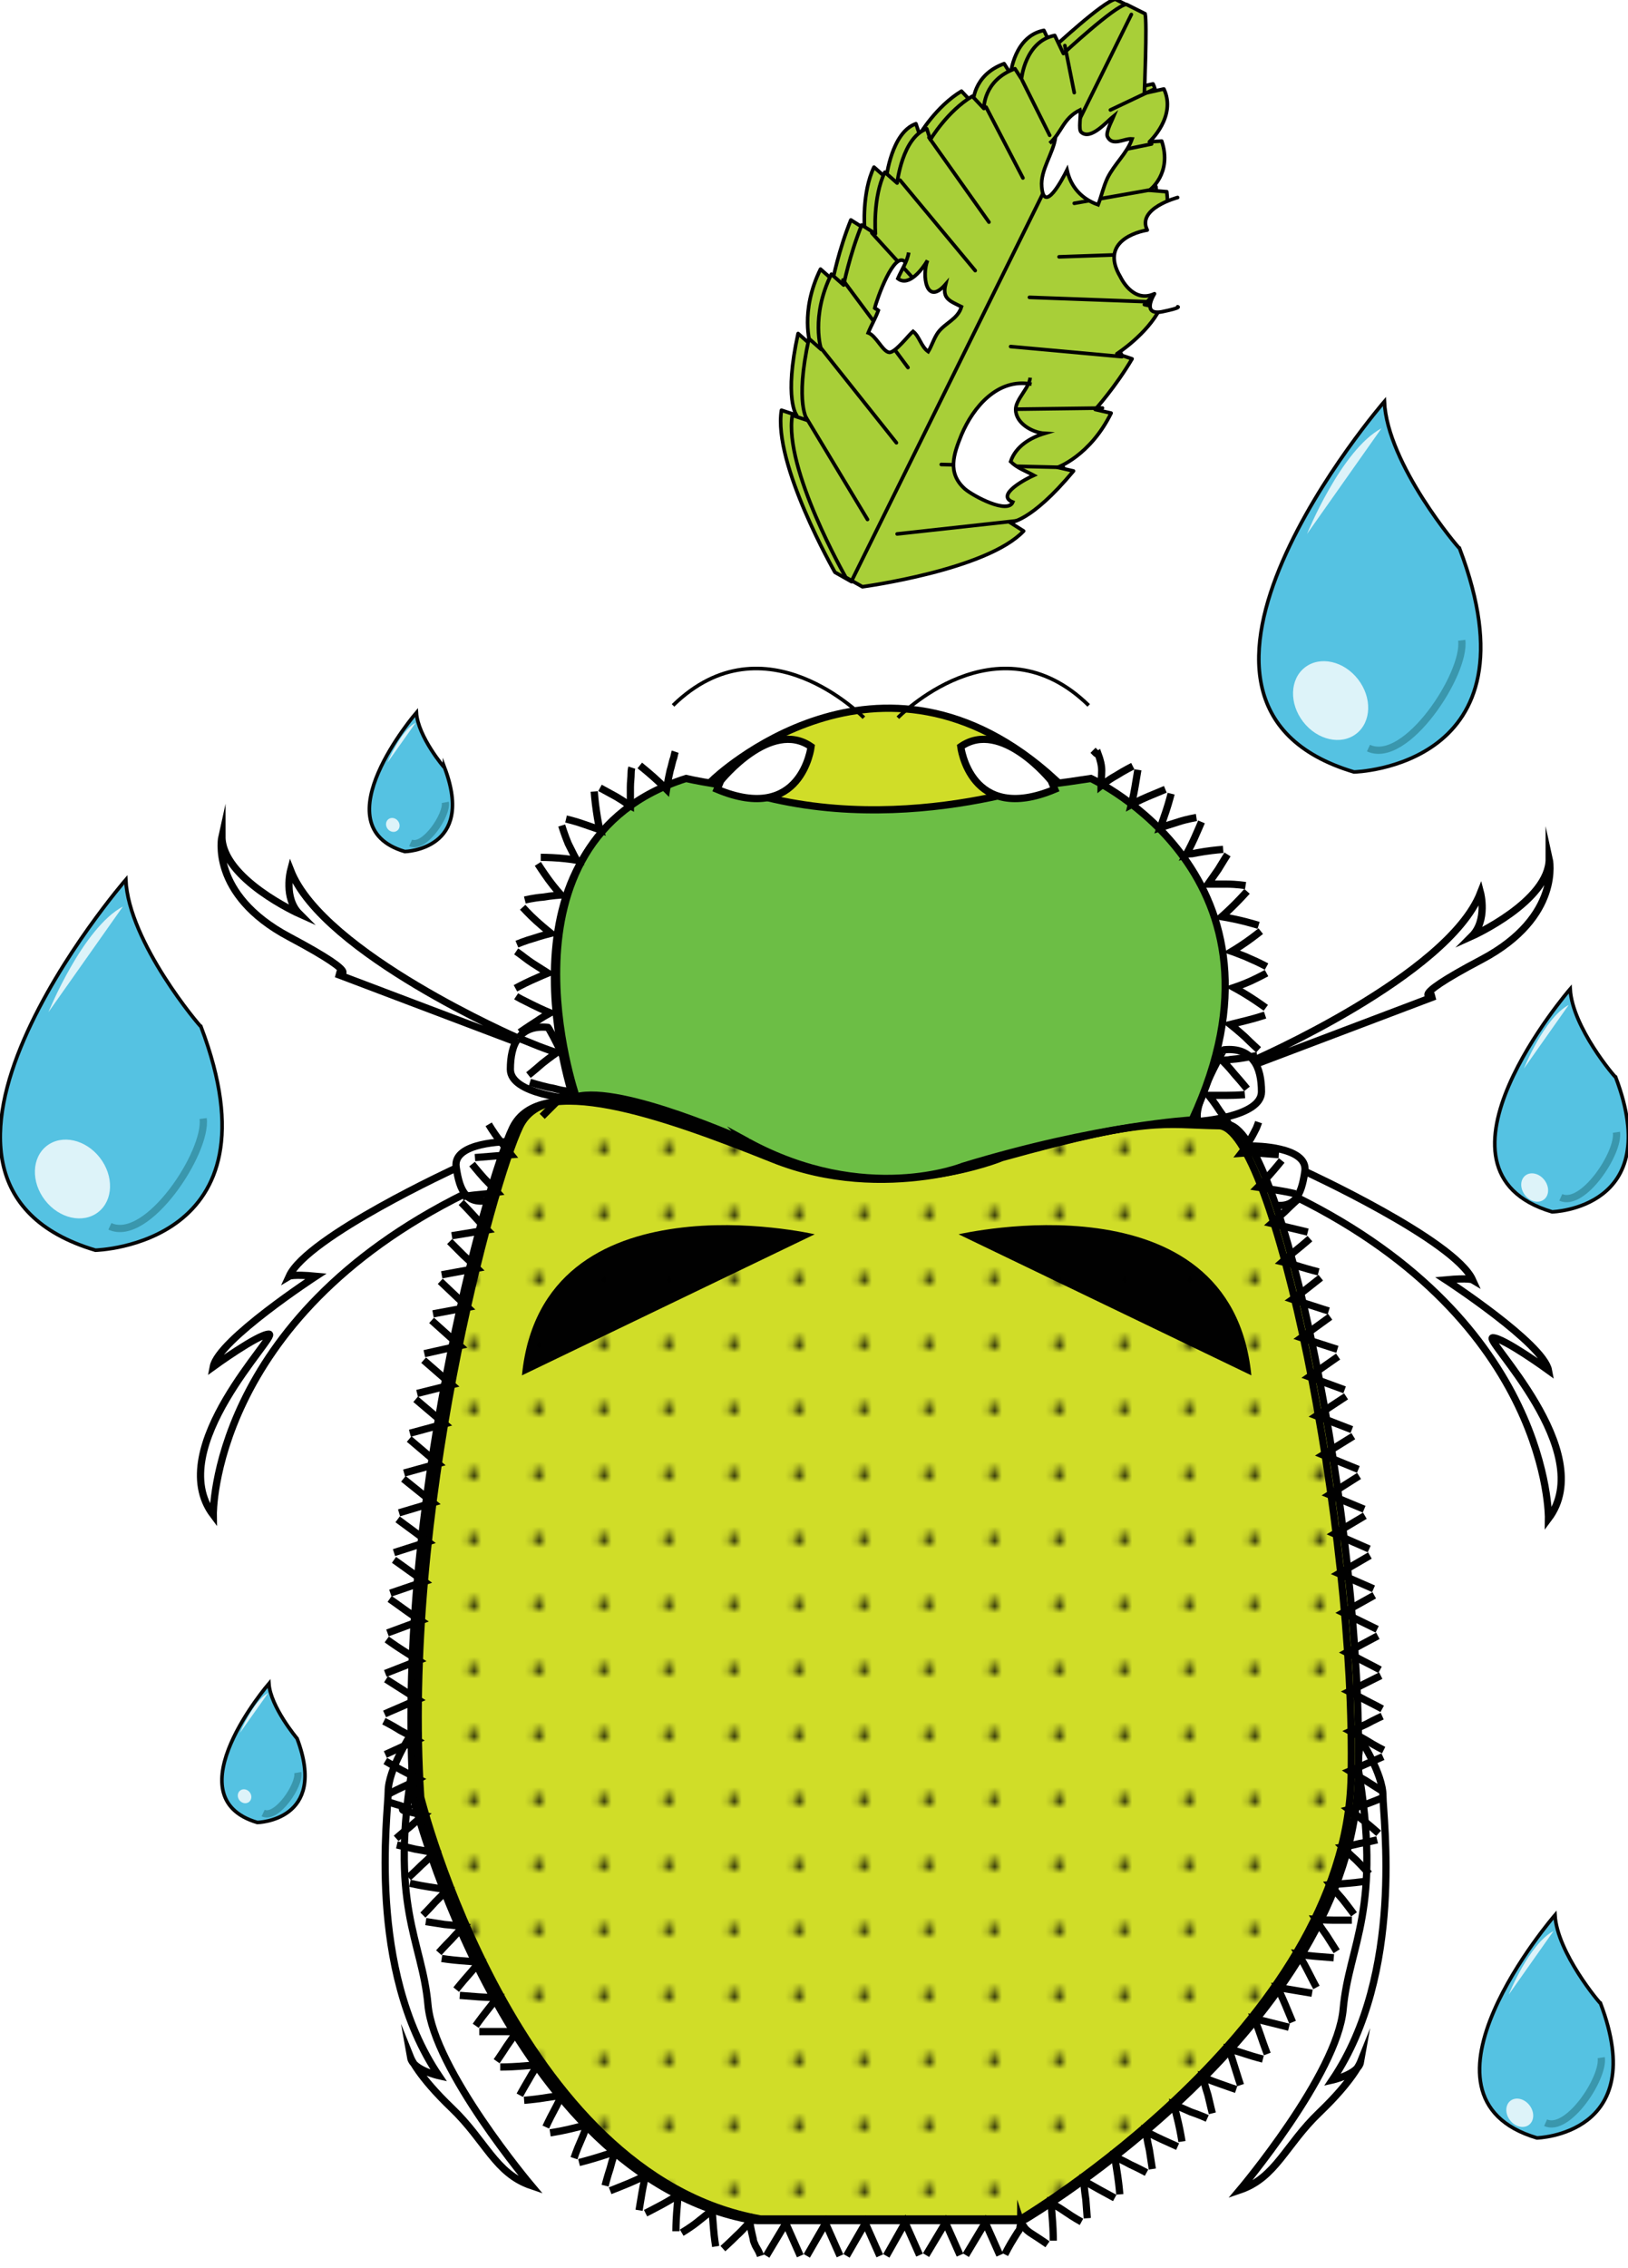 <?xml version="1.0" encoding="utf-8"?>
<!-- Generator: Adobe Illustrator 17.1.0, SVG Export Plug-In . SVG Version: 6.00 Build 0)  -->
<!DOCTYPE svg PUBLIC "-//W3C//DTD SVG 1.1//EN" "http://www.w3.org/Graphics/SVG/1.1/DTD/svg11.dtd">
<svg version="1.1" xmlns="http://www.w3.org/2000/svg" xmlns:xlink="http://www.w3.org/1999/xlink" x="0px" y="0px"
	 viewBox="0 0 225.2 313.5" enable-background="new 0 0 225.2 313.5" xml:space="preserve">
<pattern  x="-190.9" y="-178.5" width="8.7" height="8.7" patternUnits="userSpaceOnUse" id="New_Pattern_Swatch_12" viewBox="0 -8.7 8.7 8.7" overflow="visible">
	<g>
		<polygon fill="none" points="8.7,0 0,0 0,-8.7 8.7,-8.7 		"/>
		<g>
			<path fill="#010101" d="M5-4.5c0,0.4-0.3,0.7-0.7,0.7C4-3.8,3.7-4.1,3.7-4.5c0-0.4,0.3-0.7,0.7-0.7C4.7-5.2,5-4.9,5-4.5z"/>
		</g>
	</g>
</pattern>
<g id="legs">
	<path fill="#FFFFFF" stroke="#010101" stroke-miterlimit="10" d="M63.2,161.4c0,0-20.7,9.5-23.2,15c0,0,0.5-0.3,3.7,0
		c0,0-13.5,8.8-14.2,12.5c0,0,6.2-4.5,7.7-4.5s-14.7,15.7-7.7,25c0,0-0.4-27,34.8-44.4"/>
	<g>
		<path fill="url(#New_Pattern_Swatch_12)" d="M80,150.5"/>
		<g>
			<path fill="none" stroke="#010101" stroke-miterlimit="10" d="M80,150.5"/>
		</g>
	</g>
	<path fill="#FFFFFF" stroke="#010101" stroke-miterlimit="10" d="M165.8,155c0,0,8.7-0.6,8.7-4.1c0-1.7-0.3-3.3-1.1-4.3
		c-0.8-1.1-2.1-1.7-4.1-1.5C169.2,145.1,164.6,153.4,165.8,155z"/>
	<path fill="#FFFFFF" stroke="#010101" stroke-miterlimit="10" d="M173.3,146.6c0,0,27-11.7,31.5-23.2c0,0,1,3.8-1.2,6
		c0,0,10.7-4.8,10.7-10.7c0,0,1.8,8-9.3,13.9c-11.2,5.9-6.5,5.1-6.5,5.1l-25.1,9.5"/>
	<path fill="#FFFFFF" stroke="#010101" stroke-miterlimit="10" d="M180.5,161.9c0,0,20.7,9.5,23.2,15c0,0-0.5-0.3-3.7,0
		c0,0,13.5,8.8,14.2,12.5c0,0-6.2-4.5-7.7-4.5s14.7,15.7,7.7,25c0,0,0.4-27-34.8-44.4"/>
	<path fill="#FFFFFF" stroke="#010101" stroke-miterlimit="10" d="M188.2,240.4c0,0,3.1,4.8,3.1,7.8s3,24.5-7,39.3
		c0,0,3.6-0.8,3.9-2.5c0,0-1,2.5-5.7,7c-4.7,4.5-6,9-11,10.7c0,0,13.5-16,14.3-25c0.8-9,5.5-13.7,2-33.7L188.2,240.4z"/>
	<path fill="#FFFFFF" stroke="#010101" stroke-miterlimit="10" d="M79.3,151.9c0,0-8.7-0.6-8.7-4.1c0-1.7,0.3-3.3,1.1-4.3
		c0.8-1.1,2.1-1.7,4.1-1.5C75.9,142,80.5,150.3,79.3,151.9z"/>
	<path fill="#FFFFFF" stroke="#010101" stroke-miterlimit="10" d="M71.7,143.5c0,0-27-11.7-31.5-23.2c0,0-1,3.8,1.2,6
		c0,0-10.7-4.8-10.7-10.7c0,0-1.8,8,9.3,13.9s6.5,5.1,6.5,5.1l25.1,9.5"/>
	<path fill="#FFFFFF" stroke="#010101" stroke-miterlimit="10" d="M70.3,157.8c0,0-7.7,0-7.2,3.5c0.5,3.5,1.5,5.2,4.6,4.6
		L70.3,157.8z"/>
	<path fill="#FFFFFF" stroke="#010101" stroke-miterlimit="10" d="M56.8,239.8c0,0-3.1,4.8-3.1,7.8s-3,24.5,7,39.3
		c0,0-3.6-0.8-3.9-2.5c0,0,1,2.5,5.7,7c4.7,4.5,6,9,11,10.7c0,0-13.5-16-14.3-25c-0.8-9-5.5-13.7-2-33.7L56.8,239.8z"/>
	<path fill="#FFFFFF" stroke="#010101" stroke-miterlimit="10" d="M173.3,158.4c0,0,7.7,0,7.2,3.5s-1.5,5.2-4.6,4.6L173.3,158.4z"/>
</g>
<g id="basebody">
	<path fill="#FFFFFF" stroke="#000000" stroke-miterlimit="10" d="M138.2,160.2c0,0-15,6.3-30.7,0c-15.7-6.3-32.3-12-36-4.3
		c-3.7,7.7-16.3,53.3-13.7,92.7c0,0,13,52.3,47,58.3h36.7c0,0,45.3-26.7,46-61.3c0.7-34.7-10.7-90-18.3-90
		C161.5,155.5,159.9,154.2,138.2,160.2z"/>
	<path fill="#FFFFFF" stroke="#010101" stroke-miterlimit="10" d="M79.4,152.1c0,0-12.2-35.3,15.2-44c0,0,22,5.3,56,0
		c0,0,29.7,13.5,14,47.2c0,0-13,0.7-31.7,6.4c0,0-13.5,5.5-29.8-3.4C103.1,158.4,85.6,150.4,79.4,152.1z"/>
	<path fill="#FFFFFF" stroke="#010101" stroke-miterlimit="10" d="M98.2,108.8c0,0,23.1-22.3,47.4,0
		C145.6,108.8,120.9,118.2,98.2,108.8z"/>
</g>
<g id="bodycolor">
	<g>
		<g>
			<path fill="none" stroke="#010101" stroke-miterlimit="10" d="M158,150.3"/>
		</g>
	</g>
	<g>
		<g>
			<path fill="none" stroke="#010101" stroke-miterlimit="10" d="M139,100.4"/>
		</g>
	</g>
	<g>
		<g>
			<path fill="none" stroke="#010101" stroke-miterlimit="10" d="M78.3,150"/>
		</g>
	</g>
	<path fill="#D0DD28" stroke="#010101" stroke-miterlimit="10" d="M138.6,160c0,0-15,6.3-30.7,0c-15.7-6.3-32.3-12-36-4.3
		c-3.7,7.7-16.3,53.3-13.7,92.7c0,0,13,52.3,47,58.3h36.7c0,0,45.3-26.7,46-61.3c0.7-34.7-10.7-90-18.3-90
		C161.9,155.3,160.2,154,138.6,160z"/>
	<path fill="#6CBE45" stroke="#010101" stroke-miterlimit="10" d="M79.7,151.6c0,0-12.2-35.3,15.2-44c0,0,22,5.3,56,0
		c0,0,29.7,13.5,14,47.2c0,0-13,0.7-31.7,6.4c0,0-13.5,5.5-29.8-3.4C103.5,157.9,86,149.9,79.7,151.6z"/>
	<g>
		<path fill="url(#New_Pattern_Swatch_12)" d="M122.2,163.8"/>
		<g>
			<path fill="none" stroke="#010101" stroke-miterlimit="10" d="M122.2,163.8"/>
		</g>
	</g>
	<g>
		<path fill="#FFFFFF" d="M120.9,113.3"/>
		<g>
			<path fill="none" stroke="#010101" stroke-miterlimit="10" d="M120.9,113.3"/>
		</g>
	</g>
	<path fill="#D0DD28" stroke="#010101" stroke-miterlimit="10" d="M98.6,107.8c0,0,23.1-22.3,47.4,0
		C145.9,107.8,121.2,117.1,98.6,107.8z"/>
</g>
<g id="eyes">
	<path fill="#FFFFFF" stroke="#010101" stroke-miterlimit="10" d="M99.7,107.9c0,0,6.9-8.6,12.5-4.7c0,0-1.3,10.8-13,5.9L99.7,107.9
		z"/>
	<path fill="#FFFFFF" stroke="#010101" stroke-miterlimit="10" d="M145.4,107.9c0,0-6.9-8.6-12.5-4.7c0,0,1.3,10.8,13,5.9
		L145.4,107.9z"/>
</g>
<g id="antennae">
	<path fill="none" stroke="#010101" stroke-width="0.5" stroke-miterlimit="10" d="M124.2,99.2c0,0,13.7-14.1,26.4-1.7"/>
	<path fill="none" stroke="#010101" stroke-width="0.5" stroke-miterlimit="10" d="M119.5,99.2c0,0-13.7-14.1-26.4-1.7"/>
</g>
<g id="markings">
	<path fill="#010101" d="M132.6,170.6c0,0,37.7-8.7,40.5,19.5"/>
	<path fill="#010101" d="M112.7,170.6c0,0-37.7-8.7-40.5,19.5"/>
</g>
<g id="dots">
	<path fill="url(#New_Pattern_Swatch_12)" stroke="#010101" stroke-miterlimit="10" d="M115.1,305.9"/>
	<path fill="url(#New_Pattern_Swatch_12)" stroke="#010101" stroke-miterlimit="10" d="M115.2,305.9"/>
	<path fill="url(#New_Pattern_Swatch_12)" stroke="#010101" stroke-miterlimit="10" d="M137.6,160.2c0,0-15,6.3-30.7,0
		c-15.7-6.3-32.3-12-36-4.3c-3.7,7.7-16.3,53.3-13.7,92.7c0,0,13,52.3,47,58.3h36.7c0,0,45.3-26.7,46-61.3c0.7-34.7-10.7-90-18.3-90
		C160.9,155.5,159.2,154.2,137.6,160.2z"/>
</g>
<g id="fur">
	<g>
		<g>
			<g>
				<g>
					<path fill="none" stroke="#010101" stroke-miterlimit="10" d="M174.1,155.1c0,0-0.1,0.3-0.3,0.8c-0.2,0.4-0.5,1-0.8,1.5
						c-0.6,1.1-1.3,2-1.3,2s1.3-0.1,2.6,0c1.3,0.1,2.6,0.2,2.6,0.2"/>
				</g>
				<g>
					<path fill="none" stroke="#010101" stroke-miterlimit="10" d="M177.3,160.4c0,0-0.8,1-1.6,1.9c-0.8,0.9-1.7,1.8-1.7,1.8
						s1.3,0.2,2.6,0.4c1.3,0.2,2.6,0.5,2.6,0.5"/>
				</g>
				<g>
					<path fill="none" stroke="#010101" stroke-miterlimit="10" d="M179.5,165.8c0,0-0.9,0.8-1.8,1.7c-0.9,0.8-1.8,1.6-1.8,1.6
						s1.3,0.3,2.5,0.6c1.3,0.3,2.5,0.6,2.5,0.6"/>
				</g>
				<g>
					<path fill="none" stroke="#010101" stroke-miterlimit="10" d="M181.2,171.2c0,0-0.9,0.8-1.9,1.6c-1,0.8-1.9,1.6-1.9,1.6
						s1.3,0.3,2.5,0.7c1.3,0.4,2.5,0.7,2.5,0.7"/>
				</g>
				<g>
					<path fill="none" stroke="#010101" stroke-miterlimit="10" d="M182.7,176.6c0,0-1,0.8-1.9,1.5c-1,0.8-2,1.5-2,1.5
						s1.2,0.4,2.5,0.8c1.2,0.4,2.5,0.8,2.5,0.8"/>
				</g>
				<g>
					<path fill="none" stroke="#010101" stroke-miterlimit="10" d="M184,182l-4,2.9c0,0,1.2,0.4,2.5,0.8c1.2,0.4,2.5,0.8,2.5,0.8"/>
				</g>
				<g>
					<polyline fill="none" stroke="#010101" stroke-miterlimit="10" points="185.1,187.5 181.1,190.3 186,192.1 					"/>
				</g>
				<g>
					<polyline fill="none" stroke="#010101" stroke-miterlimit="10" points="186.2,193 182.1,195.7 187,197.6 					"/>
				</g>
				<g>
					<polyline fill="none" stroke="#010101" stroke-miterlimit="10" points="187.2,198.5 183,201.1 187.9,203.1 					"/>
				</g>
				<g>
					<polyline fill="none" stroke="#010101" stroke-miterlimit="10" points="188,204 183.9,206.6 188.7,208.6 					"/>
				</g>
				<g>
					<polyline fill="none" stroke="#010101" stroke-miterlimit="10" points="188.8,209.5 184.6,212 189.4,214.1 					"/>
				</g>
				<g>
					<polyline fill="none" stroke="#010101" stroke-miterlimit="10" points="189.5,215 185.2,217.5 190,219.6 					"/>
				</g>
				<g>
					<polyline fill="none" stroke="#010101" stroke-miterlimit="10" points="190.1,220.5 185.8,222.9 190.5,225.2 					"/>
				</g>
				<g>
					<path fill="none" stroke="#010101" stroke-miterlimit="10" d="M190.6,226.1l-4.3,2.3c0,0,1.2,0.6,2.3,1.2
						c1.2,0.6,2.3,1.2,2.3,1.2"/>
				</g>
				<g>
					<path fill="none" stroke="#010101" stroke-miterlimit="10" d="M191,231.6l-4.4,2.2c0,0,1.2,0.6,2.3,1.2
						c1.2,0.6,2.3,1.2,2.3,1.2"/>
				</g>
				<g>
					<path fill="none" stroke="#010101" stroke-miterlimit="10" d="M191.2,237.2c0,0-1.1,0.5-2.2,1.1c-1.1,0.5-2.2,1-2.2,1
						s1.1,0.6,2.3,1.3c1.1,0.7,2.3,1.3,2.3,1.3"/>
				</g>
				<g>
					<path fill="none" stroke="#010101" stroke-miterlimit="10" d="M191.3,242.8c0,0-1.1,0.5-2.3,1c-1.1,0.5-2.3,1-2.3,1
						s1.1,0.7,2.2,1.3c1.1,0.7,2.2,1.4,2.2,1.4"/>
				</g>
				<g>
					<path fill="none" stroke="#010101" stroke-miterlimit="10" d="M191.2,248.5c0,0-1.2,0.5-2.3,0.9c-1.2,0.4-2.3,0.7-2.3,0.7
						c0,0,1.1,0.8,2.1,1.6c1,0.8,2,1.7,2,1.7"/>
				</g>
				<g>
					<path fill="none" stroke="#010101" stroke-miterlimit="10" d="M190.5,254.3c0,0-1.2,0.3-2.4,0.5c-1.2,0.3-2.4,0.5-2.4,0.5
						s0.9,0.9,1.9,1.8c0.9,0.9,1.8,1.9,1.8,1.9"/>
				</g>
				<g>
					<path fill="none" stroke="#010101" stroke-miterlimit="10" d="M189,260c0,0-1.2,0.2-2.5,0.3c-1.2,0.1-2.5,0.2-2.5,0.2
						s0.8,1,1.7,2c0.8,1,1.6,2.1,1.6,2.1"/>
				</g>
				<g>
					<path fill="none" stroke="#010101" stroke-miterlimit="10" d="M187,265.4c0,0-1.2,0-2.5,0c-1.2,0-2.5-0.1-2.5-0.1
						s0.7,1.1,1.5,2.2c0.7,1.1,1.4,2.2,1.4,2.2"/>
				</g>
				<g>
					<path fill="none" stroke="#010101" stroke-miterlimit="10" d="M184.5,270.6c0,0-1.2-0.1-2.5-0.2c-1.2-0.1-2.4-0.3-2.4-0.3
						s0.7,1.1,1.3,2.3c0.6,1.2,1.2,2.3,1.2,2.3"/>
				</g>
				<g>
					<path fill="none" stroke="#010101" stroke-miterlimit="10" d="M181.5,275.5c0,0-1.2-0.2-2.4-0.4c-1.2-0.2-2.4-0.4-2.4-0.4
						s0.6,1.2,1.1,2.4c0.5,1.2,1,2.4,1,2.4"/>
				</g>
				<g>
					<path fill="none" stroke="#010101" stroke-miterlimit="10" d="M178.3,280.2c0,0-1.2-0.3-2.4-0.6c-1.2-0.3-2.4-0.6-2.4-0.6
						s0.5,1.2,0.9,2.4c0.4,1.2,0.9,2.5,0.9,2.5"/>
				</g>
				<g>
					<path fill="none" stroke="#010101" stroke-miterlimit="10" d="M174.7,284.6c0,0-1.2-0.3-2.4-0.7c-1.2-0.4-2.3-0.7-2.3-0.7
						s0.4,1.2,0.8,2.5c0.4,1.3,0.8,2.5,0.8,2.5"/>
				</g>
				<g>
					<path fill="none" stroke="#010101" stroke-miterlimit="10" d="M171,288.8c0,0-1.2-0.4-2.3-0.8c-1.2-0.4-2.3-0.9-2.3-0.9
						s0.3,1.3,0.7,2.5c0.3,1.3,0.6,2.5,0.6,2.5"/>
				</g>
				<g>
					<path fill="none" stroke="#010101" stroke-miterlimit="10" d="M167,292.8c0,0-1.1-0.5-2.3-0.9c-1.1-0.5-2.3-1-2.3-1
						s0.3,1.3,0.6,2.5c0.3,1.3,0.5,2.6,0.5,2.6"/>
				</g>
				<g>
					<path fill="none" stroke="#010101" stroke-miterlimit="10" d="M162.9,296.7c0,0-1.1-0.5-2.2-1c-1.1-0.5-2.2-1.1-2.2-1.1
						s0.2,1.3,0.5,2.6c0.2,1.3,0.4,2.6,0.4,2.6"/>
				</g>
				<g>
					<path fill="none" stroke="#010101" stroke-miterlimit="10" d="M158.6,300.3c0,0-1.1-0.6-2.2-1.1c-1.1-0.6-2.2-1.1-2.2-1.1
						s0.2,1.3,0.4,2.6c0.2,1.3,0.3,2.6,0.3,2.6"/>
				</g>
				<g>
					<path fill="none" stroke="#010101" stroke-miterlimit="10" d="M154.2,303.8c0,0-1.1-0.6-2.2-1.2c-1.1-0.6-2.1-1.2-2.1-1.2
						s0.1,1.3,0.3,2.6c0.1,1.3,0.2,2.6,0.2,2.6"/>
				</g>
				<g>
					<path fill="none" stroke="#010101" stroke-miterlimit="10" d="M149.6,307.1c0,0-1.1-0.6-2.1-1.3c-1-0.7-2.1-1.3-2.1-1.3
						s0.1,1.3,0.2,2.6c0.1,1.3,0.1,2.6,0.1,2.6"/>
				</g>
				<g>
					<path fill="none" stroke="#010101" stroke-miterlimit="10" d="M144.9,310.2c0,0-1-0.7-2.1-1.4c-0.5-0.3-1-0.7-1.2-1.1
						c-0.3-0.3-0.4-0.6-0.4-0.6s0,0.3-0.1,0.7c0,0.2-0.1,0.5-0.3,0.7c-0.2,0.3-0.3,0.5-0.5,0.8c-0.7,1.1-1.3,2.3-1.3,2.3"/>
				</g>
				<g>
					<polyline fill="none" stroke="#010101" stroke-miterlimit="10" points="138.3,311.7 136.3,307.2 133.6,311.7 					"/>
				</g>
				<g>
					<polyline fill="none" stroke="#010101" stroke-miterlimit="10" points="132.8,311.7 130.8,307.2 128.1,311.7 					"/>
				</g>
				<g>
					<polyline fill="none" stroke="#010101" stroke-miterlimit="10" points="127.2,311.7 125.2,307.2 122.6,311.8 					"/>
				</g>
				<g>
					<polyline fill="none" stroke="#010101" stroke-miterlimit="10" points="121.7,311.8 119.7,307.3 117.1,311.8 					"/>
				</g>
				<g>
					<polyline fill="none" stroke="#010101" stroke-miterlimit="10" points="116.2,311.8 114.2,307.3 111.6,311.8 					"/>
				</g>
				<g>
					<polyline fill="none" stroke="#010101" stroke-miterlimit="10" points="110.7,311.8 108.7,307.3 106,311.8 					"/>
				</g>
				<g>
					<path fill="none" stroke="#010101" stroke-miterlimit="10" d="M105.2,311.8c0,0-0.1-0.3-0.3-0.7c-0.1-0.2-0.3-0.5-0.4-0.7
						c-0.1-0.3-0.3-0.6-0.3-0.9c-0.3-1.2-0.5-2.4-0.5-2.4c0,0-0.8,1-1.8,1.9c-0.9,0.9-1.9,1.8-1.9,1.8"/>
				</g>
				<g>
					<path fill="none" stroke="#010101" stroke-miterlimit="10" d="M99,310.5c0,0-0.2-1.2-0.3-2.5c-0.1-1.2-0.2-2.5-0.2-2.5
						s-1,0.8-2,1.6c-1,0.8-2.2,1.5-2.2,1.5"/>
				</g>
				<g>
					<path fill="none" stroke="#010101" stroke-miterlimit="10" d="M93.5,308.4c0,0,0-1.2,0.1-2.5c0.1-1.2,0.2-2.5,0.2-2.5
						s-1.1,0.7-2.2,1.3c-1.1,0.6-2.3,1.2-2.3,1.2"/>
				</g>
				<g>
					<path fill="none" stroke="#010101" stroke-miterlimit="10" d="M88.4,305.5c0,0,0.2-1.2,0.4-2.4c0.2-1.2,0.5-2.4,0.5-2.4
						s-1.2,0.6-2.4,1.1c-1.2,0.5-2.5,1-2.5,1"/>
				</g>
				<g>
					<path fill="none" stroke="#010101" stroke-miterlimit="10" d="M83.7,302.1c0,0,0.3-1.2,0.7-2.4c0.3-1.2,0.7-2.3,0.7-2.3
						s-1.2,0.4-2.5,0.8c-1.3,0.4-2.5,0.7-2.5,0.7"/>
				</g>
				<g>
					<path fill="none" stroke="#010101" stroke-miterlimit="10" d="M79.4,298.3c0,0,0.4-1.2,0.9-2.3c0.5-1.1,0.9-2.3,0.9-2.3
						c0,0-1.3,0.3-2.5,0.6c-1.3,0.3-2.6,0.5-2.6,0.5"/>
				</g>
				<g>
					<path fill="none" stroke="#010101" stroke-miterlimit="10" d="M75.5,294c0,0,0.5-1.1,1.1-2.2c0.6-1.1,1.1-2.2,1.1-2.2
						s-1.3,0.2-2.6,0.4c-1.3,0.2-2.6,0.3-2.6,0.3"/>
				</g>
				<g>
					<path fill="none" stroke="#010101" stroke-miterlimit="10" d="M71.9,289.6c0,0,0.6-1.1,1.2-2.1c0.6-1.1,1.3-2.1,1.3-2.1
						s-1.3,0.1-2.6,0.2c-1.3,0.1-2.6,0.1-2.6,0.1"/>
				</g>
				<g>
					<path fill="none" stroke="#010101" stroke-miterlimit="10" d="M68.7,284.9c0,0,0.7-1,1.4-2.1c0.7-1,1.4-2,1.4-2s-1.3,0-2.6,0
						c-1.3,0-2.6,0-2.6,0"/>
				</g>
				<g>
					<path fill="none" stroke="#010101" stroke-miterlimit="10" d="M65.8,280c0,0,0.7-1,1.5-2c0.8-1,1.5-1.9,1.5-1.9s-1.3,0-2.6-0.1
						c-1.3-0.1-2.6-0.2-2.6-0.2"/>
				</g>
				<g>
					<path fill="none" stroke="#010101" stroke-miterlimit="10" d="M63.1,275c0,0,0.8-1,1.6-1.9c0.8-0.9,1.6-1.9,1.6-1.9
						s-1.3-0.1-2.6-0.2c-1.3-0.1-2.6-0.3-2.6-0.3"/>
				</g>
				<g>
					<path fill="none" stroke="#010101" stroke-miterlimit="10" d="M60.7,269.9c0,0,0.8-0.9,1.7-1.8c0.8-0.9,1.7-1.8,1.7-1.8
						s-1.3-0.2-2.6-0.3c-1.3-0.2-2.6-0.4-2.6-0.4"/>
				</g>
				<g>
					<path fill="none" stroke="#010101" stroke-miterlimit="10" d="M58.5,264.7c0,0,0.9-0.9,1.7-1.8c0.9-0.9,1.7-1.7,1.7-1.7
						s-1.3-0.2-2.6-0.4c-1.3-0.2-2.6-0.5-2.6-0.5"/>
				</g>
				<g>
					<path fill="none" stroke="#010101" stroke-miterlimit="10" d="M56.5,259.5c0,0,0.9-0.8,1.8-1.7c0.9-0.8,1.8-1.7,1.8-1.7
						s-1.3-0.3-2.6-0.5c-1.3-0.3-2.6-0.6-2.6-0.6"/>
				</g>
				<g>
					<path fill="none" stroke="#010101" stroke-miterlimit="10" d="M54.8,254.1c0,0,0.9-0.8,1.9-1.6c0.9-0.8,1.9-1.6,1.9-1.6
						l-1.7-0.4l-0.9-0.2c-0.3-0.1-0.6-0.2,0.1-0.5c-0.4-0.1-0.9-0.3-1.3-0.4l-1.3-0.4"/>
				</g>
				<g>
					<path fill="none" stroke="#010101" stroke-miterlimit="10" d="M53.5,248.1c0,0,1.1-0.6,2.2-1.1c1.1-0.5,2.2-1.1,2.2-1.1
						s-1.2-0.6-2.3-1.2c-1.1-0.6-2.3-1.3-2.3-1.3"/>
				</g>
				<g>
					<path fill="none" stroke="#010101" stroke-miterlimit="10" d="M53.3,242.5c0,0,1.1-0.5,2.2-1c1.1-0.5,2.2-1,2.2-1
						s-1.1-0.7-2.3-1.3c-1.1-0.7-2.3-1.3-2.3-1.3"/>
				</g>
				<g>
					<path fill="none" stroke="#010101" stroke-miterlimit="10" d="M53.2,236.9c0,0,1.1-0.5,2.3-1c1.1-0.5,2.3-1,2.3-1
						s-1.1-0.7-2.2-1.4c-1.1-0.7-2.2-1.4-2.2-1.4"/>
				</g>
				<g>
					<path fill="none" stroke="#010101" stroke-miterlimit="10" d="M53.3,231.3l4.6-1.8c0,0-1.1-0.7-2.2-1.4
						c-1.1-0.7-2.2-1.5-2.2-1.5"/>
				</g>
				<g>
					<path fill="none" stroke="#010101" stroke-miterlimit="10" d="M53.6,225.7l4.6-1.7c0,0-1.1-0.7-2.2-1.5
						c-1.1-0.8-2.1-1.5-2.1-1.5"/>
				</g>
				<g>
					<path fill="none" stroke="#010101" stroke-miterlimit="10" d="M54,220.2l4.7-1.6c0,0-1.1-0.8-2.1-1.5c-1.1-0.8-2.1-1.5-2.1-1.5
						"/>
				</g>
				<g>
					<polyline fill="none" stroke="#010101" stroke-miterlimit="10" points="54.5,214.6 59.2,213.1 55,210 					"/>
				</g>
				<g>
					<polyline fill="none" stroke="#010101" stroke-miterlimit="10" points="55.2,209.1 59.9,207.7 55.8,204.4 					"/>
				</g>
				<g>
					<polyline fill="none" stroke="#010101" stroke-miterlimit="10" points="55.9,203.6 60.6,202.3 56.6,198.9 					"/>
				</g>
				<g>
					<polyline fill="none" stroke="#010101" stroke-miterlimit="10" points="56.7,198.1 61.5,196.8 57.5,193.4 					"/>
				</g>
				<g>
					<polyline fill="none" stroke="#010101" stroke-miterlimit="10" points="57.7,192.6 62.5,191.4 58.6,188 					"/>
				</g>
				<g>
					<polyline fill="none" stroke="#010101" stroke-miterlimit="10" points="58.7,187.1 63.6,186 59.7,182.5 					"/>
				</g>
				<g>
					<polyline fill="none" stroke="#010101" stroke-miterlimit="10" points="59.9,181.6 64.7,180.7 60.9,177.1 					"/>
				</g>
				<g>
					<path fill="none" stroke="#010101" stroke-miterlimit="10" d="M61.1,176.2l4.9-0.9c0,0-0.9-0.9-1.9-1.8
						c-0.9-0.9-1.9-1.9-1.9-1.9"/>
				</g>
				<g>
					<path fill="none" stroke="#010101" stroke-miterlimit="10" d="M62.5,170.8l4.9-0.8c0,0-0.9-0.9-1.8-1.9c-0.9-1-1.8-1.9-1.8-1.9
						"/>
				</g>
				<g>
					<path fill="none" stroke="#010101" stroke-miterlimit="10" d="M64,165.4c0,0,1.2-0.2,2.4-0.3c1.2-0.1,2.4-0.3,2.4-0.3
						s-0.9-1-1.8-1.9c-0.9-1-1.7-2-1.7-2"/>
				</g>
				<g>
					<path fill="none" stroke="#010101" stroke-miterlimit="10" d="M65.7,160c0,0,1.2-0.1,2.5-0.2c1.2-0.1,2.5-0.2,2.5-0.2
						s-0.8-1-1.6-2c-0.8-1-1.5-2.2-1.5-2.2"/>
				</g>
			</g>
		</g>
	</g>
	<g>
		<g>
			<g>
				<g>
					<path fill="none" stroke="#010101" stroke-miterlimit="10" d="M151.2,103.7c0.3,0.3,0.5,0.6,0.7,0.5c0.3,0.8,0.5,1.6,0.5,2.3
						c0,0.7-0.1,1.4-0.1,2.1c0,0,1-0.8,2.1-1.4c1.1-0.7,2.3-1.3,2.3-1.3"/>
				</g>
				<g>
					<path fill="none" stroke="#010101" stroke-miterlimit="10" d="M157.4,106.4c0,0-0.2,1.2-0.4,2.4c-0.2,1.2-0.5,2.4-0.5,2.4
						c0,0,1.1-0.6,2.3-1.1c1.2-0.5,2.4-1,2.4-1"/>
				</g>
				<g>
					<path fill="none" stroke="#010101" stroke-miterlimit="10" d="M162,109.7c0,0-0.3,1.2-0.7,2.4c-0.4,1.2-0.8,2.3-0.8,2.3
						s1.2-0.4,2.5-0.8c1.2-0.4,2.5-0.6,2.5-0.6"/>
				</g>
				<g>
					<path fill="none" stroke="#010101" stroke-miterlimit="10" d="M166.2,113.6c0,0-0.5,1.2-1,2.3c-0.5,1.1-1.1,2.2-1.1,2.2
						s0.3-0.1,0.8-0.1c0.5-0.1,1.1-0.2,1.7-0.3c1.3-0.2,2.6-0.3,2.6-0.3"/>
				</g>
				<g>
					<path fill="none" stroke="#010101" stroke-miterlimit="10" d="M169.8,118.1c0,0-0.7,1.1-1.3,2.1c-0.7,1-1.4,2-1.4,2
						s1.3,0,2.6,0c1.3,0,2.6,0.2,2.6,0.2"/>
				</g>
				<g>
					<path fill="none" stroke="#010101" stroke-miterlimit="10" d="M172.5,123.2c0,0-0.8,0.9-1.7,1.8c-0.9,0.9-1.8,1.7-1.8,1.7
						c0,0,1.2,0.2,2.5,0.5c1.3,0.3,2.6,0.7,2.6,0.7"/>
				</g>
				<g>
					<path fill="none" stroke="#010101" stroke-miterlimit="10" d="M174.4,128.7c0,0-1,0.8-2,1.5c-1,0.7-2,1.3-2,1.3
						s0.3,0.1,0.8,0.3c0.5,0.2,1.1,0.4,1.7,0.7c1.2,0.5,2.3,1.1,2.3,1.1"/>
				</g>
				<g>
					<path fill="none" stroke="#010101" stroke-miterlimit="10" d="M175.2,134.5c0,0-1.1,0.6-2.2,1.1c-1.1,0.5-2.3,0.9-2.3,0.9
						s1.1,0.6,2.2,1.3c1.1,0.7,2.2,1.5,2.2,1.5"/>
				</g>
				<g>
					<path fill="none" stroke="#010101" stroke-miterlimit="10" d="M175,140.3c0,0-1.2,0.4-2.4,0.7c-1.2,0.3-2.4,0.6-2.4,0.6
						s1,0.8,2,1.7c0.9,0.9,1.9,1.8,1.9,1.8"/>
				</g>
				<g>
					<path fill="none" stroke="#010101" stroke-miterlimit="10" d="M173.9,145.9c0,0-1.2,0.2-2.4,0.4c-0.6,0.1-1.2,0.1-1.6,0.2
						c-0.5,0-0.8,0.1-0.8,0.1s0.9,0.9,1.7,1.9c0.9,1,1.7,2,1.7,2"/>
				</g>
				<g>
					<path fill="none" stroke="#010101" stroke-miterlimit="10" d="M172.2,151.3c0,0-1.2,0.1-2.5,0.1c-1.2,0-2.5,0-2.5,0
						s0.8,1,1.5,2.1c0.8,1.1,1.5,2.2,1.5,2.2"/>
				</g>
			</g>
		</g>
	</g>
	<g>
		<g>
			<path fill="none" stroke="#010101" stroke-miterlimit="10" d="M121,108.9"/>
		</g>
	</g>
	<g>
		<g>
			<g>
				<g>
					<path fill="none" stroke="#010101" stroke-miterlimit="10" d="M75,154.3l3.5-3.5c0,0-0.3,0-0.8-0.1c-0.5-0.1-1.1-0.3-1.8-0.4
						c-1.3-0.3-2.6-0.7-2.6-0.7"/>
				</g>
				<g>
					<path fill="none" stroke="#010101" stroke-miterlimit="10" d="M73.1,148.6c0,0,1-0.8,1.9-1.6c1-0.8,2-1.5,2-1.5
						s-1.2-0.4-2.5-0.9c-1.2-0.5-2.5-1-2.5-1"/>
				</g>
				<g>
					<path fill="none" stroke="#010101" stroke-miterlimit="10" d="M71.9,142.7c0,0,1-0.7,2.1-1.4c1-0.7,2.1-1.3,2.1-1.3
						c0,0-1.2-0.5-2.4-1.1c-0.6-0.3-1.2-0.6-1.6-0.8c-0.4-0.2-0.7-0.4-0.7-0.4"/>
				</g>
				<g>
					<path fill="none" stroke="#010101" stroke-miterlimit="10" d="M71.3,136.6c0,0,1.1-0.6,2.2-1.1c1.1-0.5,2.3-1,2.3-1
						s-1.1-0.7-2.2-1.4c-0.6-0.4-1.1-0.8-1.5-1.1c-0.4-0.3-0.7-0.5-0.7-0.5"/>
				</g>
				<g>
					<path fill="none" stroke="#010101" stroke-miterlimit="10" d="M71.5,130.5c0,0,1.2-0.5,2.3-0.8c1.2-0.4,2.4-0.7,2.4-0.7
						s-1-0.8-2-1.7c-1-0.9-1.9-1.9-1.9-1.9"/>
				</g>
				<g>
					<path fill="none" stroke="#010101" stroke-miterlimit="10" d="M72.6,124.4c0,0,1.2-0.3,2.5-0.4c1.2-0.2,2.5-0.3,2.5-0.3
						s-0.9-1-1.7-2.1c-0.8-1.1-1.5-2.2-1.5-2.2"/>
				</g>
				<g>
					<path fill="none" stroke="#010101" stroke-miterlimit="10" d="M74.8,118.5c0,0,1.2,0,2.5,0.1c1.3,0.1,2.5,0.3,2.5,0.3
						s-0.2-0.3-0.4-0.7c-0.2-0.4-0.5-1-0.8-1.6c-0.5-1.2-0.9-2.5-0.9-2.5"/>
				</g>
				<g>
					<path fill="none" stroke="#010101" stroke-miterlimit="10" d="M78.3,113.2c0,0,1.3,0.3,2.4,0.7c1.2,0.4,2.3,0.8,2.3,0.8
						c0,0-0.1-0.3-0.2-0.8c-0.1-0.5-0.2-1.1-0.3-1.8c-0.2-1.3-0.3-2.7-0.3-2.7"/>
				</g>
				<g>
					<path fill="none" stroke="#010101" stroke-miterlimit="10" d="M83,108.9c0,0,1.1,0.6,2.2,1.2c0.5,0.3,1,0.6,1.4,0.9
						c0.4,0.3,0.6,0.4,0.6,0.4s0-1.3,0-2.6c0-0.7,0.1-1.3,0.1-1.9c0-0.5,0.1-0.8,0.1-0.8"/>
				</g>
				<g>
					<path fill="none" stroke="#010101" stroke-miterlimit="10" d="M88.5,105.8c0,0,1,0.8,1.9,1.6c0.9,0.8,1.8,1.7,1.8,1.7
						s0.2-1.3,0.5-2.6c0.2-0.6,0.3-1.3,0.5-1.8c0.1-0.5,0.2-0.8,0.2-0.8"/>
				</g>
			</g>
		</g>
	</g>
	<g>
		<g>
			<path fill="none" stroke="#010101" stroke-miterlimit="10" d="M67.6,146.2"/>
		</g>
	</g>
</g>
<g id="leaf">
	<g>
		<path fill="#A8CF38" stroke="#010101" stroke-width="0.5" stroke-linecap="round" stroke-linejoin="round" d="M115.5,79.1
			c0,0-8.6-15-7.4-22.4l2.1,0.7c0,0-1.8-2.2,0.2-11.3l1.7,1.5c0,0-1.5-4.5,1.4-10.4l1.7,1.5c0,0,0.8-4.1,2.5-8.3l1.9,1.2
			c0,0-0.4-5,1.3-8.5l1.7,1.5c0,0,0.7-6.3,4.1-7.5l0.5,1.5c0,0,2.3-3.9,5.8-6l1.6,1.7c0,0-0.1-3.9,4.3-5.5l0.9,1.4
			c0,0,0.5-5.2,4.6-6l1.2,2.5c0,0,7.1-6.6,8.7-6.8l2.6,1.3c0.3,1.2-0.1,11-0.1,11l2.7-0.6c1.8,3.8-2,7.3-2,7.3l1.7-0.1
			c1.5,4.5-1.7,6.8-1.7,6.8l2.4,0.2c0.5,4-1.2,8.3-1.2,8.3l1.5-0.5c1.2,3.4-3.4,7.8-3.4,7.8l2.2,0.5c-1.8,3.6-6,6.3-6,6.3l2.1,0.7
			c-2.3,3.9-5.1,7-5.1,7l2.2,0.5c-2.9,5.9-7.4,7.5-7.4,7.5l2.2,0.5c-6,7.2-8.8,7.1-8.8,7.1l1.9,1.2c-5.1,5.4-22.3,7.7-22.3,7.7
			L115.5,79.1z"/>
		<path fill="#A8CF38" stroke="#010101" stroke-width="0.5" stroke-linecap="round" stroke-linejoin="round" d="M117,79.8
			c0,0-8.6-15-7.4-22.4l2.1,0.7c0,0-1.8-2.2,0.2-11.3l1.7,1.5c0,0-1.5-4.5,1.4-10.4l1.7,1.5c0,0,0.8-4.1,2.5-8.3l1.9,1.2
			c0,0-0.4-5,1.3-8.5l1.7,1.5c0,0,0.7-6.3,4.1-7.5l0.5,1.5c0,0,2.3-3.9,5.8-6l1.6,1.7c0,0-0.1-3.9,4.3-5.5l0.9,1.4
			c0,0,0.5-5.2,4.6-6l1.2,2.5c0,0,7.1-6.6,8.7-6.8l2.6,1.3c0.3,1.2-0.1,11-0.1,11l2.7-0.6c1.8,3.8-2,7.3-2,7.3l1.7-0.1
			c1.5,4.5-1.7,6.8-1.7,6.8l2.4,0.2c0.5,4-1.2,8.3-1.2,8.3l1.5-0.5c1.2,3.4-3.4,7.8-3.4,7.8l2.2,0.5c-1.8,3.6-6,6.3-6,6.3l2.1,0.7
			c-2.3,3.9-5.1,7-5.1,7l2.2,0.5c-2.9,5.9-7.4,7.5-7.4,7.5l2.2,0.5c-6,7.2-8.8,7.1-8.8,7.1l1.9,1.2c-5.1,5.4-22.3,7.7-22.3,7.7
			L117,79.8z"/>
		
			<line fill="none" stroke="#010101" stroke-width="0.5" stroke-linecap="round" stroke-linejoin="round" x1="156.5" y1="2" x2="117.8" y2="80.3"/>
		<g>
			
				<line fill="none" stroke="#010101" stroke-width="0.5" stroke-linecap="round" stroke-linejoin="round" x1="147.3" y1="6.3" x2="148.6" y2="12.8"/>
			
				<line fill="none" stroke="#010101" stroke-width="0.5" stroke-linecap="round" stroke-linejoin="round" x1="141.4" y1="11.1" x2="145.2" y2="18.7"/>
			
				<line fill="none" stroke="#010101" stroke-width="0.5" stroke-linecap="round" stroke-linejoin="round" x1="136.4" y1="14.8" x2="141.5" y2="24.6"/>
			
				<line fill="none" stroke="#010101" stroke-width="0.5" stroke-linecap="round" stroke-linejoin="round" x1="128.5" y1="19" x2="136.8" y2="30.7"/>
			
				<line fill="none" stroke="#010101" stroke-width="0.5" stroke-linecap="round" stroke-linejoin="round" x1="124.5" y1="24.9" x2="134.9" y2="37.4"/>
			
				<line fill="none" stroke="#010101" stroke-width="0.5" stroke-linecap="round" stroke-linejoin="round" x1="120.6" y1="32.2" x2="131" y2="43.6"/>
			
				<line fill="none" stroke="#010101" stroke-width="0.5" stroke-linecap="round" stroke-linejoin="round" x1="116.6" y1="38.7" x2="125.6" y2="50.8"/>
			
				<line fill="none" stroke="#010101" stroke-width="0.5" stroke-linecap="round" stroke-linejoin="round" x1="113.4" y1="47.9" x2="124" y2="61.2"/>
			
				<line fill="none" stroke="#010101" stroke-width="0.5" stroke-linecap="round" stroke-linejoin="round" x1="111.5" y1="57.7" x2="120" y2="71.8"/>
		</g>
		<g>
			
				<line fill="none" stroke="#010101" stroke-width="0.5" stroke-linecap="round" stroke-linejoin="round" x1="159.5" y1="12.4" x2="153.6" y2="15.2"/>
			
				<line fill="none" stroke="#010101" stroke-width="0.5" stroke-linecap="round" stroke-linejoin="round" x1="159.3" y1="19.9" x2="151" y2="21.6"/>
			
				<line fill="none" stroke="#010101" stroke-width="0.5" stroke-linecap="round" stroke-linejoin="round" x1="159.4" y1="26.2" x2="148.6" y2="28.1"/>
			
				<line fill="none" stroke="#010101" stroke-width="0.5" stroke-linecap="round" stroke-linejoin="round" x1="160.9" y1="35" x2="146.5" y2="35.5"/>
			
				<line fill="none" stroke="#010101" stroke-width="0.5" stroke-linecap="round" stroke-linejoin="round" x1="158.7" y1="41.7" x2="142.4" y2="41.1"/>
			
				<line fill="none" stroke="#010101" stroke-width="0.5" stroke-linecap="round" stroke-linejoin="round" x1="155.2" y1="49.3" x2="139.8" y2="47.9"/>
			
				<line fill="none" stroke="#010101" stroke-width="0.5" stroke-linecap="round" stroke-linejoin="round" x1="152.5" y1="56.4" x2="137.4" y2="56.6"/>
			
				<line fill="none" stroke="#010101" stroke-width="0.5" stroke-linecap="round" stroke-linejoin="round" x1="147.1" y1="64.6" x2="130.2" y2="64.2"/>
			
				<line fill="none" stroke="#010101" stroke-width="0.5" stroke-linecap="round" stroke-linejoin="round" x1="140.5" y1="72" x2="124.1" y2="73.8"/>
		</g>
		<path fill="#FFFFFF" stroke="#010101" stroke-width="0.5" stroke-linecap="round" stroke-linejoin="round" d="M162.9,27.3
			c0,0-5.7,1.5-4.2,4.5c0,0-7,1-3.7,6.5c0,0,1.7,3.7,4.7,2.3c0,0-1.9,3,1,2.5c2.9-0.6,2.2-0.7,2.2-0.7"/>
		<path fill="#FFFFFF" stroke="#010101" stroke-width="0.5" stroke-miterlimit="10" d="M125.7,34.9c-0.2,1.3-1,2.4-1.5,3.6
			c1.5,1.2,3.4-1.3,4.1-2.5c-0.8,2-0.2,6.4,2.5,3.3c-0.5,2,0.6,2.3,2.2,3.1c-0.5,1.7-2.2,2.2-3.2,3.5c-0.6,0.8-0.9,1.9-1.4,2.7
			c-1-0.7-1.2-2.1-2.1-2.8c-0.6,0.5-2.5,3-3.3,2.9c-0.9-0.1-1.8-2.3-2.9-2.7c0.4-1,1-2,1.4-3.1c-0.2-0.2-0.4-0.2-0.5-0.3
			c0.3-1.3,2.7-8,4.2-6.4"/>
		<path fill="#FFFFFF" stroke="#010101" stroke-width="0.5" stroke-miterlimit="10" d="M145.2,19.8c1.7-1.5,1.8-3.4,4.2-4.6
			c0.2,0.6-0.3,2.8,0.2,3.1c1.3,1.1,3.5-1.5,4.5-2.3c-0.2,0.5-1.2,2.3-0.9,2.9c0.7,1.4,2.3,0.2,3.4,0.3c-0.7,2-2.4,3.4-3.4,5.4
			c-0.6,1.3-0.8,2.4-1.3,3.7c-2.3-0.8-3.8-2.5-4.3-4.8c-0.7,1.4-3.2,6.1-3.5,2.3c-0.2-2.3,1.6-4.6,1.9-6.8"/>
		<path fill="#FFFFFF" stroke="#010101" stroke-width="0.5" stroke-miterlimit="10" d="M142.5,52.2c-0.1,1.4-2,3-2,4.4
			c0,1.9,2.3,3.2,4,3.3c-2,0.6-4,1.8-4.7,3.9c0.9,0.9,2.1,1.3,3.2,1.9c-0.9,0.4-5.4,2.7-2.9,3.7c-0.7,1.7-5.4-0.8-6.6-1.8
			c-2.5-2.2-1.6-4.8-0.5-7.5c1.6-3.8,5-7.9,9.7-7"/>
	</g>
</g>
<g id="water">
	<g>
		<path fill="#55C2E2" stroke="#070707" stroke-width="0.5" stroke-miterlimit="10" d="M191.5,55.5c0,0-36.1,41.7-4.2,51.2
			c0,0,26.1-0.6,14.6-30.9C201.8,75.8,191.9,64.2,191.5,55.5z"/>
		<path fill="none" stroke="#3A97AD" stroke-miterlimit="10" d="M189.3,103.4c5.2,2.4,13.5-10.3,12.9-14.9"/>
		
			<ellipse transform="matrix(0.79 -0.613 0.613 0.79 -20.776 133.134)" opacity="0.8" fill="#FFFFFF" cx="184.1" cy="96.9" rx="4.8" ry="5.8"/>
		<path opacity="0.8" fill="#FFFFFF" d="M180.8,73.8c0,0,4.7-11.6,10.3-14.6"/>
	</g>
	<g>
		<path fill="#55C2E2" stroke="#070707" stroke-width="0.5" stroke-miterlimit="10" d="M17.4,121.6c0,0-36.1,41.7-4.2,51.2
			c0,0,26.1-0.6,14.6-30.9C27.7,141.9,17.8,130.3,17.4,121.6z"/>
		<path fill="none" stroke="#3A97AD" stroke-miterlimit="10" d="M15.2,169.5c5.2,2.4,13.5-10.3,12.9-14.9"/>
		
			<ellipse transform="matrix(0.79 -0.613 0.613 0.79 -97.795 40.32)" opacity="0.8" fill="#FFFFFF" cx="10" cy="163" rx="4.8" ry="5.8"/>
		<path opacity="0.8" fill="#FFFFFF" d="M6.7,139.9c0,0,4.7-11.6,10.3-14.6"/>
	</g>
	<g>
		<path fill="#55C2E2" stroke="#070707" stroke-width="0.5" stroke-miterlimit="10" d="M217.2,136.7c0,0-21.7,25.1-2.5,30.8
			c0,0,15.7-0.4,8.8-18.6C223.4,148.9,217.5,142,217.2,136.7z"/>
		<path fill="none" stroke="#3A97AD" stroke-miterlimit="10" d="M215.9,165.5c3.1,1.4,8.1-6.2,7.7-9"/>
		
			<ellipse transform="matrix(0.79 -0.613 0.613 0.79 -56.143 164.48)" opacity="0.8" fill="#FFFFFF" cx="212.3" cy="164.3" rx="1.7" ry="2.1"/>
		<path opacity="0.8" fill="#FFFFFF" d="M210.8,147.7c0,0,2.8-7,6.2-8.8"/>
	</g>
	<g>
		<path fill="#55C2E2" stroke="#070707" stroke-width="0.5" stroke-miterlimit="10" d="M215.1,264.7c0,0-21.7,25.1-2.5,30.8
			c0,0,15.7-0.4,8.8-18.6C221.3,276.9,215.4,269.9,215.1,264.7z"/>
		<path fill="none" stroke="#3A97AD" stroke-miterlimit="10" d="M213.8,293.4c3.1,1.4,8.1-6.2,7.7-9"/>
		
			<ellipse transform="matrix(0.79 -0.613 0.613 0.79 -134.949 190.038)" opacity="0.8" fill="#FFFFFF" cx="210.2" cy="292.2" rx="1.7" ry="2.1"/>
		<path opacity="0.8" fill="#FFFFFF" d="M208.7,275.7c0,0,2.8-7,6.2-8.8"/>
	</g>
	<g>
		<path fill="#55C2E2" stroke="#070707" stroke-width="0.5" stroke-miterlimit="10" d="M37.2,232.7c0,0-13.5,15.7-1.6,19.2
			c0,0,9.8-0.2,5.5-11.6C41.1,240.3,37.4,235.9,37.2,232.7z"/>
		<path fill="none" stroke="#3A97AD" stroke-miterlimit="10" d="M36.4,250.6c1.9,0.9,5.1-3.9,4.8-5.6"/>
		
			<ellipse transform="matrix(0.791 -0.612 0.612 0.791 -144.882 72.695)" opacity="0.8" fill="#FFFFFF" cx="33.9" cy="248.2" rx="0.9" ry="1"/>
		<path opacity="0.8" fill="#FFFFFF" d="M33.2,239.5c0,0,1.8-4.4,3.9-5.5"/>
	</g>
	<g>
		<path fill="#55C2E2" stroke="#070707" stroke-width="0.5" stroke-miterlimit="10" d="M57.6,98.5c0,0-13.5,15.7-1.6,19.2
			c0,0,9.8-0.2,5.5-11.6C61.5,106.2,57.8,101.8,57.6,98.5z"/>
		<path fill="none" stroke="#3A97AD" stroke-miterlimit="10" d="M56.8,116.5c1.9,0.9,5.1-3.9,4.8-5.6"/>
		
			<ellipse transform="matrix(0.79 -0.613 0.613 0.79 -58.503 57.166)" opacity="0.8" fill="#FFFFFF" cx="54.3" cy="114.1" rx="0.9" ry="1"/>
		<path opacity="0.8" fill="#FFFFFF" d="M53.6,105.4c0,0,1.8-4.4,3.9-5.5"/>
	</g>
</g>
</svg>
